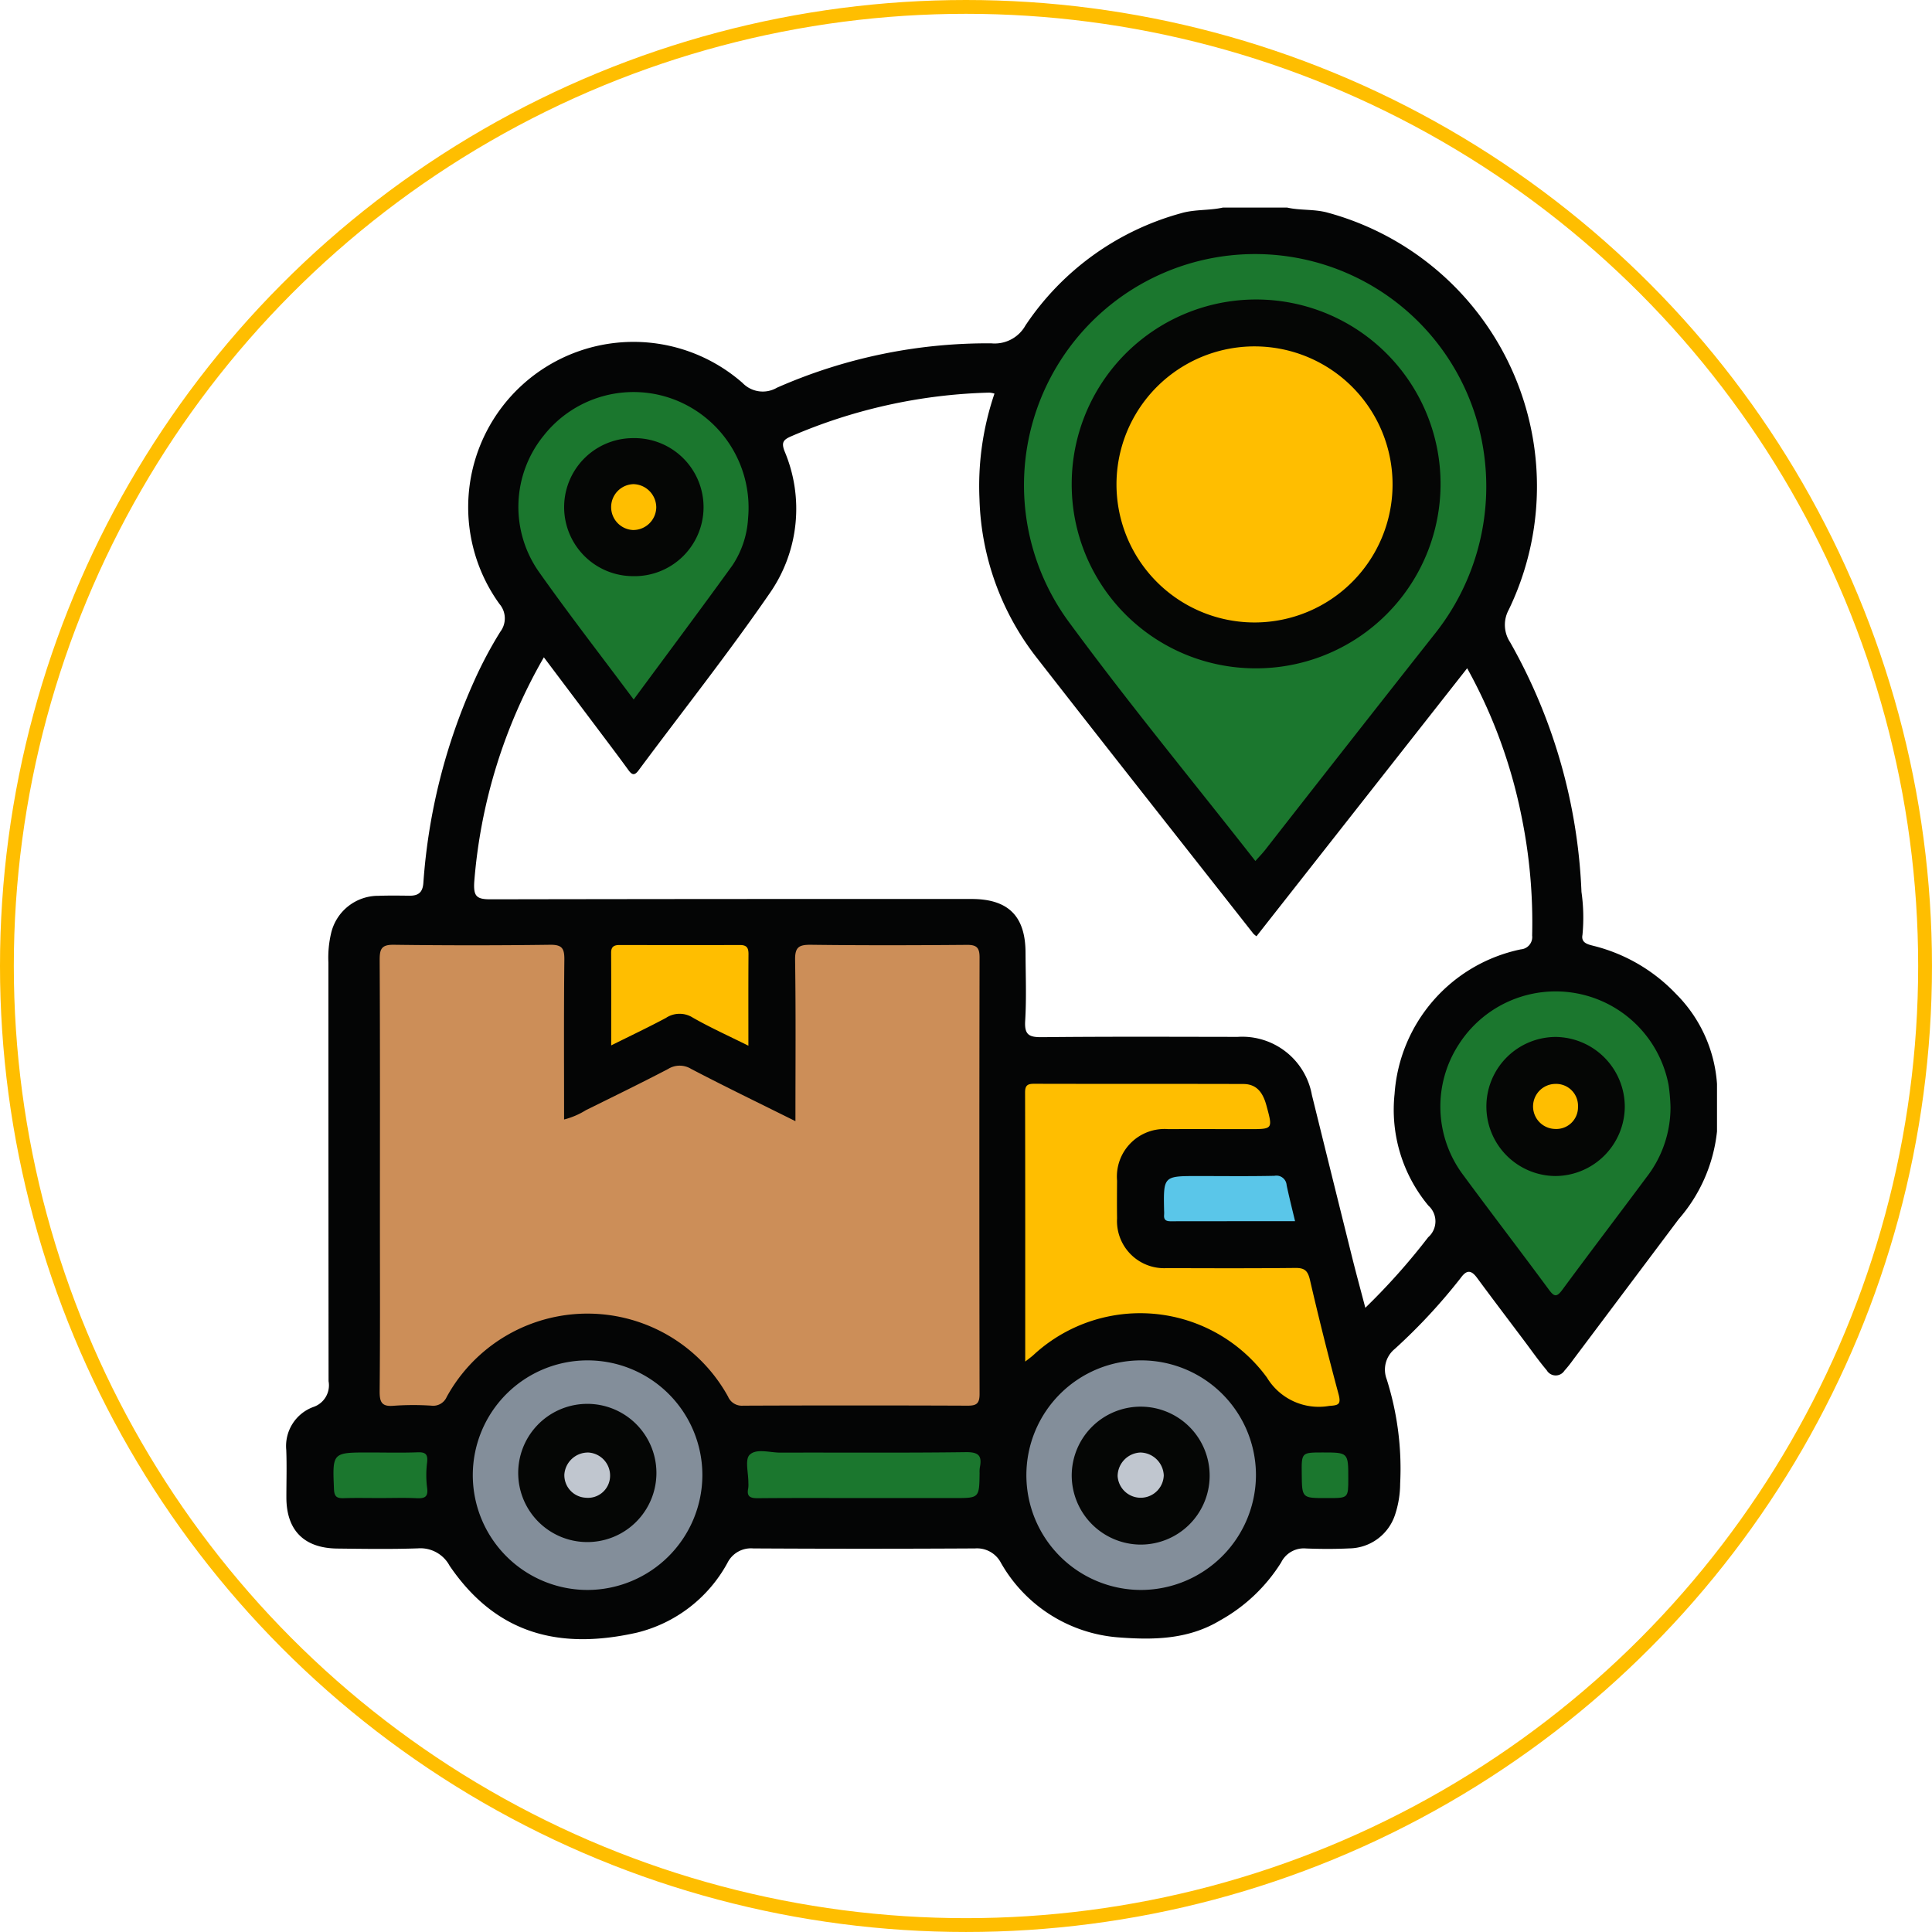 <svg xmlns="http://www.w3.org/2000/svg" width="139.781" height="139.781" viewBox="0 0 139.781 139.781">
  <g id="Distribution" transform="translate(-1063.801 -1878.746)">
    <circle id="Ellipse_36" data-name="Ellipse 36" cx="69.39" cy="69.39" r="69.39" transform="translate(1064.301 1879.246)" fill="none" stroke="#ffbe00" stroke-width="1"/>
    <g id="Group_532" data-name="Group 532">
      <path id="Path_543" data-name="Path 543" d="M1185.053,1950.647a12.36,12.36,0,0,0-5.929-3.461c-.424-.109-.947-.208-.831-.8a13.156,13.156,0,0,0-.072-3.112,39.859,39.859,0,0,0-5.162-18.061,2.279,2.279,0,0,1-.1-2.351,20.524,20.524,0,0,0-13.161-28.747c-.946-.247-1.928-.136-2.873-.351h-4.645c-1.012.226-2.07.117-3.071.422a19.826,19.826,0,0,0-11.212,8.1,2.552,2.552,0,0,1-2.477,1.3,37.782,37.782,0,0,0-15.5,3.208,2.035,2.035,0,0,1-2.5-.346,11.961,11.961,0,0,0-17.585,15.992,1.6,1.6,0,0,1,.063,2.014,29.6,29.6,0,0,0-1.892,3.564,42.874,42.874,0,0,0-3.674,14.6c-.047.7-.367.941-1.018.933-.74-.01-1.481-.019-2.221.007a3.5,3.5,0,0,0-3.442,2.731,7.715,7.715,0,0,0-.19,2.1q0,15.144.012,30.287a1.653,1.653,0,0,1-1.1,1.865,3.009,3.009,0,0,0-1.961,3.111c.045,1.142.008,2.288.009,3.432,0,2.374,1.274,3.668,3.666,3.7,1.952.023,3.9.054,5.855-.014a2.393,2.393,0,0,1,2.287,1.258c3.482,5.114,8.169,6.047,13.542,4.843a10.225,10.225,0,0,0,6.558-5.043,1.9,1.9,0,0,1,1.867-1.053q8.025.045,16.052,0a1.95,1.95,0,0,1,1.87,1.041,10.706,10.706,0,0,0,8.42,5.389c2.556.2,5.1.185,7.437-1.222a12.2,12.2,0,0,0,4.416-4.19,1.828,1.828,0,0,1,1.806-1.014c1.041.04,2.086.045,3.128-.006a3.53,3.53,0,0,0,3.3-2.41,7.257,7.257,0,0,0,.378-2.28,21.4,21.4,0,0,0-.98-7.567,1.934,1.934,0,0,1,.585-2.17,41.306,41.306,0,0,0,4.8-5.172c.421-.575.751-.527,1.156.022,1.138,1.544,2.3,3.071,3.451,4.605.525.7,1.027,1.417,1.593,2.085a.75.75,0,0,0,1.279.031,9.034,9.034,0,0,0,.629-.788q3.819-5.087,7.636-10.174a11.49,11.49,0,0,0,2.775-6.348v-3.434A10.188,10.188,0,0,0,1185.053,1950.647Zm-10.4-4.208a.891.891,0,0,1-.818.993,11.5,11.5,0,0,0-9.136,10.459,10.841,10.841,0,0,0,2.448,8.083,1.525,1.525,0,0,1-.02,2.291,47.1,47.1,0,0,1-4.544,5.1c-.34-1.3-.667-2.493-.967-3.7q-1.456-5.849-2.9-11.7a5.12,5.12,0,0,0-5.377-4.2c-4.713-.006-9.425-.028-14.137.021-.932.01-1.291-.151-1.229-1.177.1-1.643.033-3.3.026-4.947-.011-2.635-1.251-3.873-3.9-3.874q-17.419-.008-34.838.023c-1,0-1.2-.247-1.151-1.219a38.554,38.554,0,0,1,5.04-16.29c1.353,1.8,2.681,3.562,4.008,5.328.706.94,1.417,1.877,2.108,2.83.259.356.439.422.735.023,3.166-4.264,6.47-8.432,9.479-12.8a10.686,10.686,0,0,0,1.083-10.294c-.244-.638-.085-.829.479-1.076a38.621,38.621,0,0,1,14.353-3.161,1.87,1.87,0,0,1,.357.072,20.736,20.736,0,0,0-1.085,7.635,19.539,19.539,0,0,0,4.188,11.533c5.186,6.658,10.42,13.28,15.635,19.915a1.812,1.812,0,0,0,.218.178l15.243-19.391a36.989,36.989,0,0,1,3.936,10.732A38.238,38.238,0,0,1,1174.652,1946.439Z" fill="#040505"/>
      <path id="Path_544" data-name="Path 544" d="M1121.351,1959.863c0-4,.033-7.832-.024-11.662-.014-.919.262-1.106,1.128-1.1,3.768.049,7.537.038,11.305.007.7-.006.915.2.913.908q-.03,15.8,0,31.594c0,.683-.222.84-.867.837q-8.125-.033-16.251,0a1.083,1.083,0,0,1-1.081-.66,11.617,11.617,0,0,0-20.354.028,1.065,1.065,0,0,1-1.106.631,19.808,19.808,0,0,0-2.724.007c-.891.082-1.028-.281-1.021-1.079.04-4.138.019-8.277.019-12.415,0-6.259.015-12.517-.018-18.775,0-.8.149-1.095,1.027-1.083q5.65.075,11.3,0c.868-.012,1.044.262,1.035,1.075-.042,3.834-.019,7.669-.019,11.566a5.618,5.618,0,0,0,1.579-.675c1.986-.982,3.979-1.951,5.943-2.978a1.581,1.581,0,0,1,1.668-.008C1116.242,1957.356,1118.715,1958.552,1121.351,1959.863Z" fill="#cc8e58"/>
      <path id="Path_545" data-name="Path 545" d="M1154.628,1941.041c-4.5-5.745-9.1-11.323-13.38-17.141a16.718,16.718,0,1,1,29.833-12.887,17.124,17.124,0,0,1-3.562,13.705q-6.12,7.758-12.2,15.543C1155.112,1940.52,1154.88,1940.756,1154.628,1941.041Z" fill="#1b772e"/>
      <path id="Path_546" data-name="Path 546" d="M1137.976,1977.256c0-6.636.005-13.057-.01-19.478,0-.5.18-.621.647-.62,5.046.014,10.092,0,15.138.016,1.021,0,1.442.687,1.682,1.572.46,1.7.47,1.693-1.258,1.693-1.951,0-3.9-.01-5.854,0a3.445,3.445,0,0,0-3.7,3.732c-.007.908-.012,1.816,0,2.724a3.413,3.413,0,0,0,3.612,3.6c3.094.01,6.19.021,9.284-.012.662-.008.9.191,1.056.85q.963,4.161,2.074,8.286c.2.754-.025.8-.673.845a4.381,4.381,0,0,1-4.51-2.052,11.363,11.363,0,0,0-16.879-1.642C1138.446,1976.9,1138.288,1977.011,1137.976,1977.256Z" fill="#ffbe00"/>
      <path id="Path_547" data-name="Path 547" d="M1109.648,1929.356c-2.373-3.184-4.7-6.18-6.885-9.276a8.18,8.18,0,0,1,.39-9.838,8.275,8.275,0,0,1,9.622-2.513,8.383,8.383,0,0,1,5.149,8.528,6.819,6.819,0,0,1-1.137,3.4C1114.471,1922.861,1112.1,1926.03,1109.648,1929.356Z" fill="#1b772e"/>
      <path id="Path_548" data-name="Path 548" d="M1184.663,1958.85a8.231,8.231,0,0,1-1.73,5.06c-2.025,2.725-4.085,5.423-6.1,8.157-.424.576-.608.477-.987-.037-2.034-2.76-4.125-5.478-6.158-8.24a8.244,8.244,0,0,1-.359-9.456,8.318,8.318,0,0,1,15.195,2.91A13.779,13.779,0,0,1,1184.663,1958.85Z" fill="#1b772e"/>
      <path id="Path_549" data-name="Path 549" d="M1106.3,1993.78a8.305,8.305,0,1,1,8.318-8.321A8.331,8.331,0,0,1,1106.3,1993.78Z" fill="#838e9a"/>
      <path id="Path_550" data-name="Path 550" d="M1146.339,1993.78a8.305,8.305,0,1,1,8.331-8.33A8.336,8.336,0,0,1,1146.339,1993.78Z" fill="#838e9a"/>
      <path id="Path_551" data-name="Path 551" d="M1108.021,1954.382c0-2.348.006-4.528-.005-6.707,0-.463.238-.558.634-.557,2.893.006,5.785.011,8.678,0,.5,0,.63.2.627.664-.015,2.15-.007,4.3-.007,6.622-1.415-.706-2.753-1.306-4.02-2.03a1.782,1.782,0,0,0-1.944.018C1110.725,1953.068,1109.428,1953.679,1108.021,1954.382Z" fill="#ffbe00"/>
      <path id="Path_552" data-name="Path 552" d="M1126.417,1987.131c-2.59,0-5.181-.013-7.771.011-.544.005-.839-.1-.712-.71a2.08,2.08,0,0,0,.012-.4c.008-.7-.263-1.679.09-2.028.488-.482,1.461-.158,2.225-.16,4.474-.014,8.948.026,13.421-.034.944-.013,1.181.277,1.01,1.114a2.249,2.249,0,0,0-.017.4c-.025,1.807-.025,1.807-1.8,1.807Z" fill="#1b772e"/>
      <path id="Path_553" data-name="Path 553" d="M1157.5,1967.1c-3.039,0-6.023,0-9.007.005-.34,0-.5-.11-.469-.462a2.518,2.518,0,0,0,0-.3c-.053-2.51-.053-2.51,2.441-2.51,1.847,0,3.695.025,5.541-.016a.739.739,0,0,1,.883.674C1157.068,1965.339,1157.279,1966.176,1157.5,1967.1Z" fill="#5ac6e9"/>
      <path id="Path_554" data-name="Path 554" d="M1091.312,1987.131c-.875,0-1.751-.02-2.625.008-.487.016-.7-.083-.722-.649-.112-2.657-.133-2.656,2.53-2.656,1.178,0,2.357.031,3.534-.013.6-.023.735.181.672.747a7.246,7.246,0,0,0,0,1.809c.1.682-.176.793-.765.765C1093.064,1987.1,1092.187,1987.131,1091.312,1987.131Z" fill="#1b772e"/>
      <path id="Path_555" data-name="Path 555" d="M1157.983,1985.39c-.019-1.557-.019-1.557,1.506-1.557,1.861,0,1.861,0,1.861,1.879,0,1.42,0,1.42-1.433,1.42h-.2C1158,1987.132,1158,1987.132,1157.983,1985.39Z" fill="#1b772e"/>
      <path id="Path_556" data-name="Path 556" d="M1141.34,1913.691a13.343,13.343,0,1,1,13.221,13.409A13.3,13.3,0,0,1,1141.34,1913.691Z" fill="#050605"/>
      <path id="Path_557" data-name="Path 557" d="M1109.6,1920.431a4.993,4.993,0,0,1,.02-9.986,4.994,4.994,0,1,1-.02,9.986Z" fill="#050605"/>
      <path id="Path_558" data-name="Path 558" d="M1181.355,1958.841a5.049,5.049,0,0,1-5.019,4.991,5.031,5.031,0,1,1,.073-10.062A5.06,5.06,0,0,1,1181.355,1958.841Z" fill="#050605"/>
      <path id="Path_559" data-name="Path 559" d="M1111.29,1985.5a5,5,0,0,1-9.992.03,5,5,0,1,1,9.992-.03Z" fill="#050605"/>
      <path id="Path_560" data-name="Path 560" d="M1141.34,1985.471a4.99,4.99,0,1,1,4.944,5.027A5.014,5.014,0,0,1,1141.34,1985.471Z" fill="#050605"/>
      <path id="Path_561" data-name="Path 561" d="M1154.686,1903.808a9.987,9.987,0,0,1-.044,19.973,9.987,9.987,0,1,1,.044-19.973Z" fill="#ffbe00"/>
      <path id="Path_562" data-name="Path 562" d="M1109.632,1913.774a1.691,1.691,0,0,1,1.65,1.685,1.669,1.669,0,0,1-1.692,1.634,1.661,1.661,0,0,1,.042-3.319Z" fill="#ffbe00"/>
      <path id="Path_563" data-name="Path 563" d="M1177.97,1958.826a1.572,1.572,0,0,1-1.677,1.6,1.63,1.63,0,0,1,.044-3.259A1.584,1.584,0,0,1,1177.97,1958.826Z" fill="#ffbe00"/>
      <path id="Path_564" data-name="Path 564" d="M1106.162,1987.106a1.633,1.633,0,0,1-1.53-1.677,1.714,1.714,0,0,1,1.747-1.592,1.671,1.671,0,0,1,1.56,1.76A1.6,1.6,0,0,1,1106.162,1987.106Z" fill="#c0c6cf"/>
      <path id="Path_565" data-name="Path 565" d="M1146.3,1983.836a1.725,1.725,0,0,1,1.7,1.651,1.671,1.671,0,0,1-3.338.056A1.721,1.721,0,0,1,1146.3,1983.836Z" fill="#c0c6cf"/>
    </g>
  </g>
</svg>
